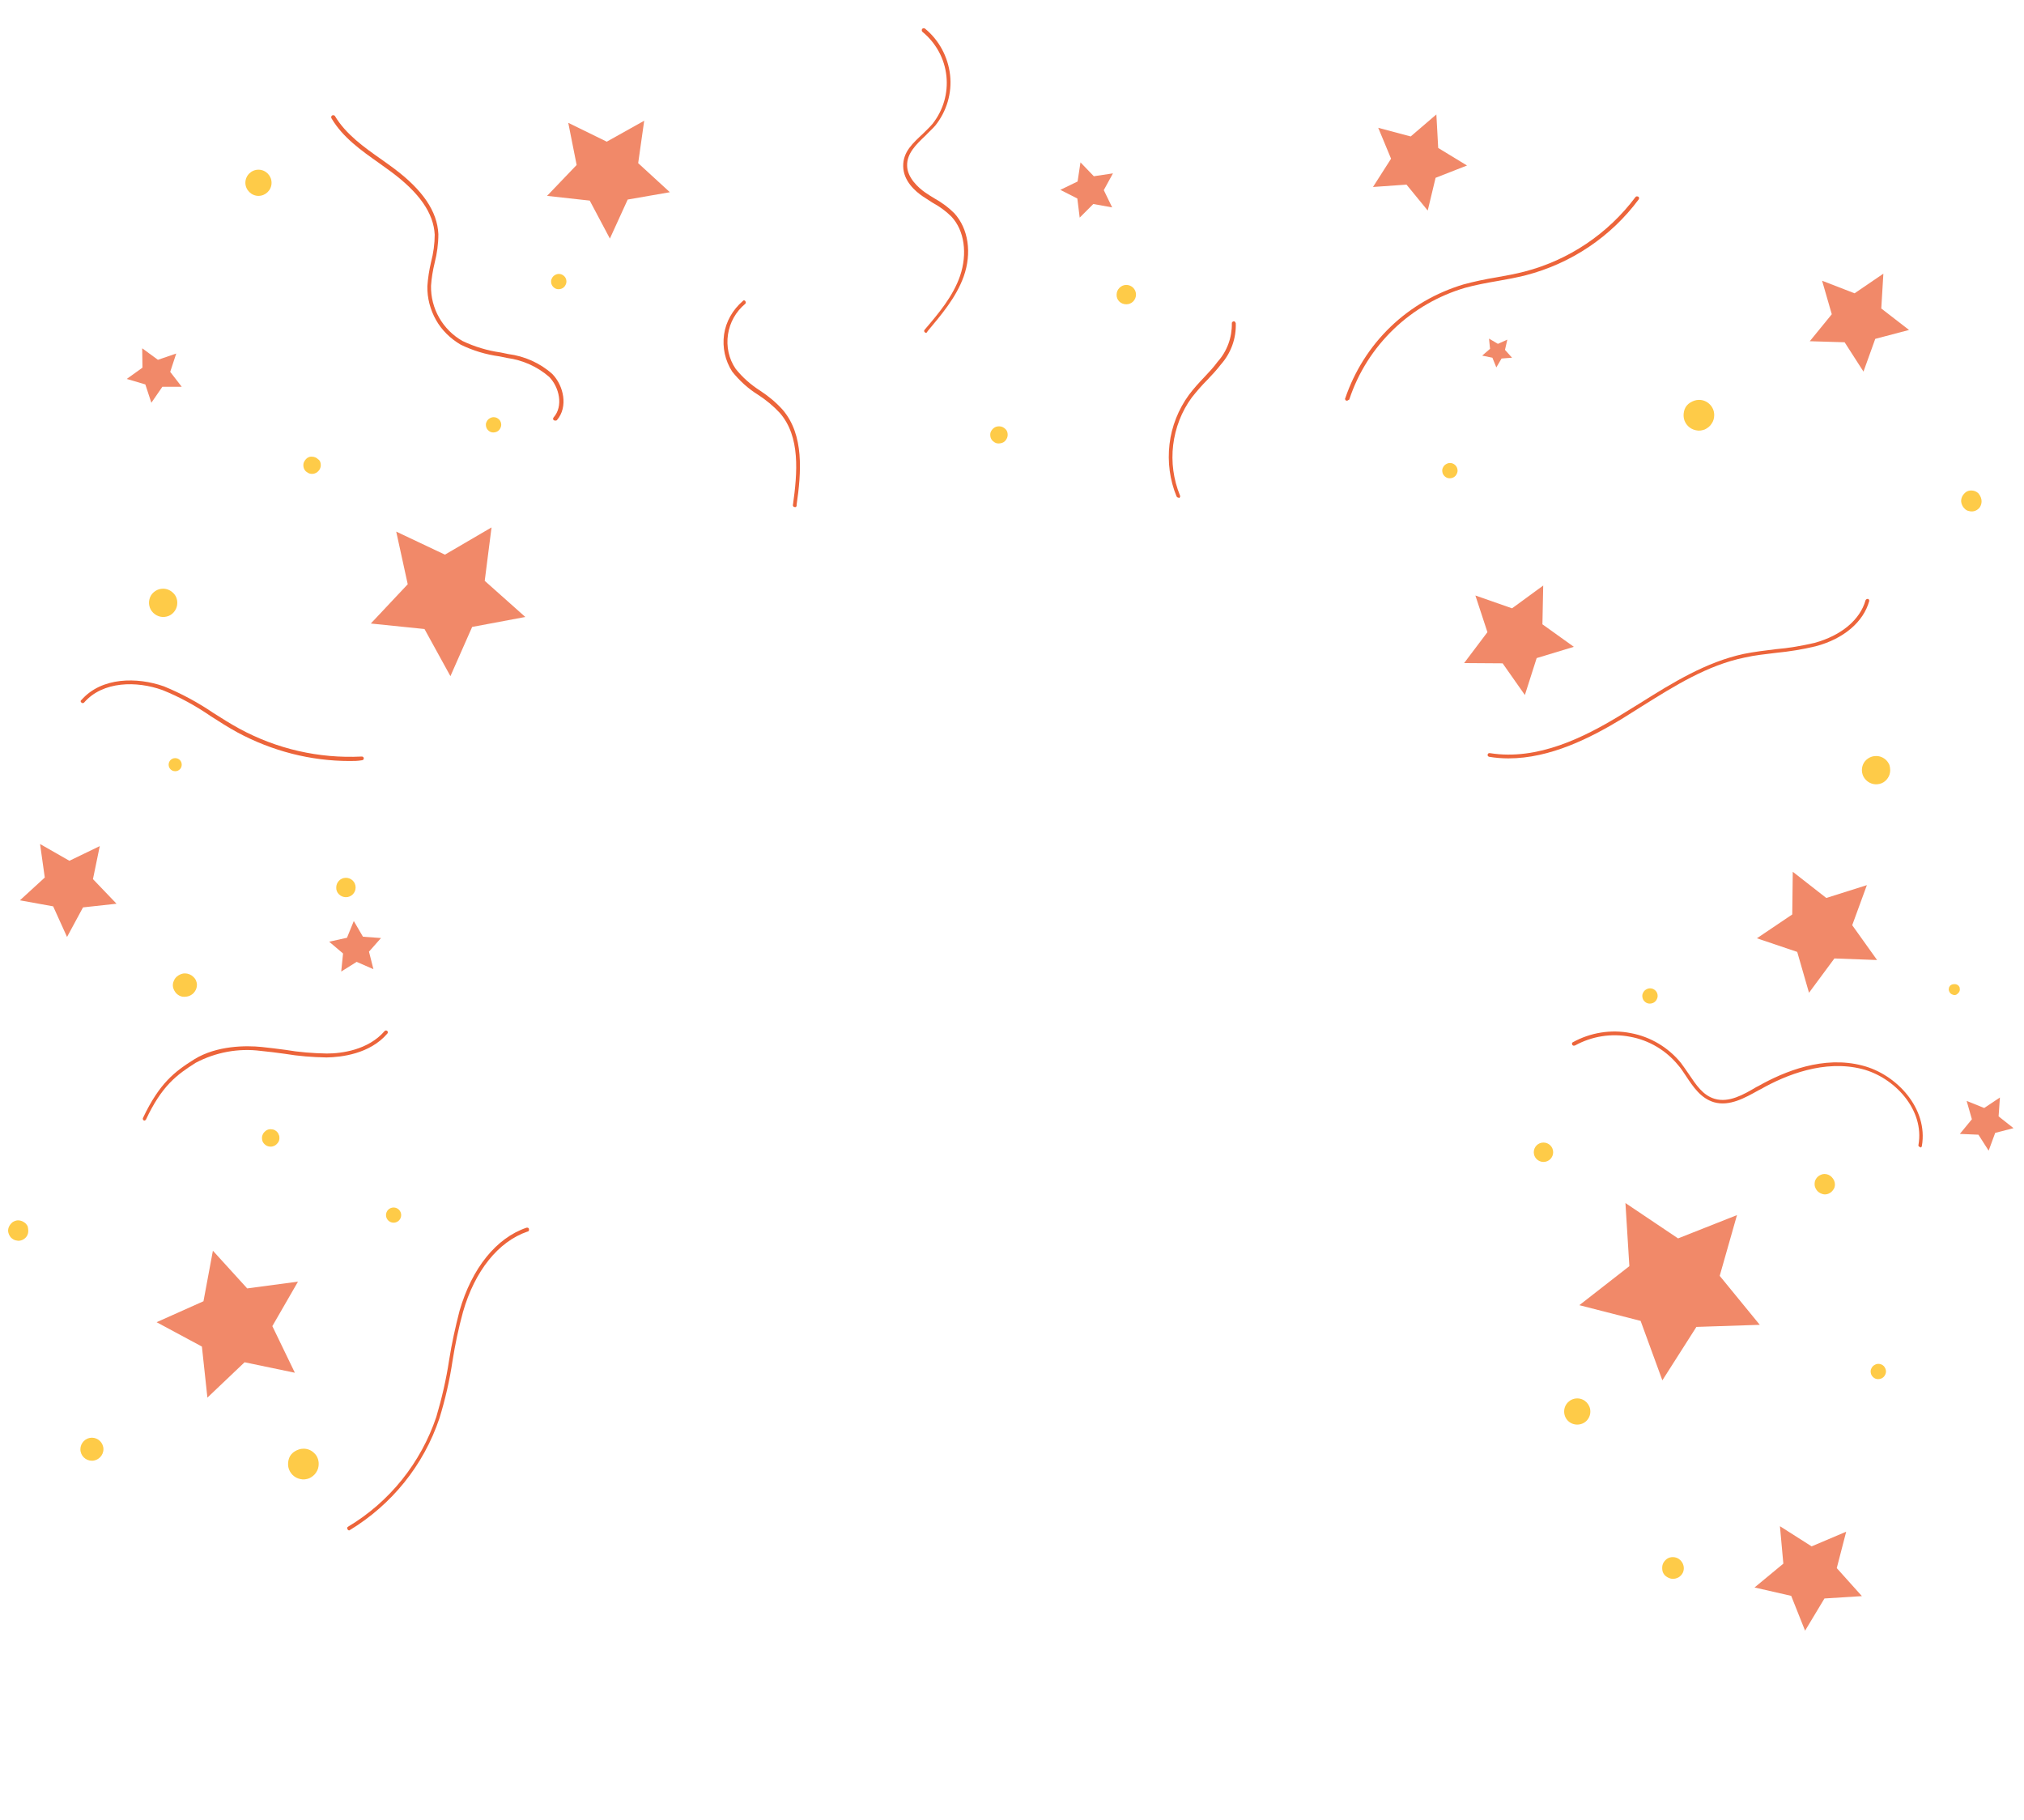 <?xml version="1.0" encoding="utf-8"?>
<!-- Generator: Adobe Illustrator 24.0.0, SVG Export Plug-In . SVG Version: 6.00 Build 0)  -->
<svg version="1.1" id="Calque_1" xmlns="http://www.w3.org/2000/svg" xmlns:xlink="http://www.w3.org/1999/xlink" x="0px" y="0px"
	 viewBox="0 0 772.9 695.1" style="enable-background:new 0 0 772.9 695.1;" xml:space="preserve">
<style type="text/css">
	.st0{clip-path:url(#SVGID_2_);}
	.st1{fill-rule:evenodd;clip-rule:evenodd;fill:#F18969;}
	.st2{fill:#EC643A;}
	.st3{fill:#FECB48;}
</style>
<g>
	<g>
		<defs>
			<rect id="SVGID_1_" x="3" y="4" width="766" height="681"/>
		</defs>
		<clipPath id="SVGID_2_">
			<use xlink:href="#SVGID_1_"  style="overflow:visible;"/>
		</clipPath>
		<g class="st0">
			<path class="st1" d="M200.6,235.6l-20.3,3.8l-8.3,18.8l-9.9-18l-20.5-2.1l14.1-15l-4.4-20.1l18.6,8.8l17.8-10.4l-2.6,20.4
				L200.6,235.6z"/>
			<path class="st1" d="M524.3,71.4l6.9-10.8l-4.9-11.8l12.4,3.3l9.8-8.4l0.7,12.8l11,6.7l-12,4.7l-3,12.5l-8.1-9.9L524.3,71.4z"/>
			<path class="st1" d="M716.8,366.6l-16.3-0.6l-9.7,13.1l-4.5-15.6l-15.4-5.2l13.5-9.1l0.2-16.3l12.8,10l15.5-4.9l-5.6,15.3
				L716.8,366.6z"/>
			<path class="st1" d="M112.6,524.2l-19.2-4l-14.2,13.5l-2.1-19.5l-17.3-9.3l17.9-8l3.6-19.3L94.4,492l19.4-2.6l-9.8,17
				L112.6,524.2z"/>
			<path class="st1" d="M711,609.5l-14.3,0.9l-7.4,12.3l-5.3-13.3l-14-3.2l11-9.1l-1.3-14.3l12.1,7.7l13.2-5.6l-3.6,13.9L711,609.5z
				"/>
			<path class="st1" d="M208.9,74.8L220.2,63L217,46.9l14.7,7.2l14.3-8l-2.3,16.2l12.1,11.1l-16.1,2.8l-6.8,14.9l-7.7-14.5
				L208.9,74.8z"/>
			<path class="st1" d="M44.5,345.1l-12.8,1.4l-6.1,11.3l-5.3-11.7l-12.7-2.3l9.5-8.7l-1.8-12.8l11.2,6.4l11.6-5.6l-2.6,12.6
				L44.5,345.1z"/>
			<path class="st1" d="M691.1,130.3l8.4-10.3l-3.7-12.8l12.4,4.8l11-7.5l-0.8,13.3L729,126l-12.9,3.4l-4.5,12.5l-7.2-11.2
				L691.1,130.3z"/>
			<path class="st1" d="M559.1,253.2l8.9-11.8l-4.6-14l14,4.9l11.9-8.7l-0.3,14.8l12,8.6l-14.2,4.3l-4.5,14.1l-8.5-12.1L559.1,253.2
				z"/>
			<path class="st1" d="M672,505.9l-24.2,0.8l-13,20.4l-8.3-22.7l-23.4-6l19.1-14.9l-1.5-24.1l20.1,13.5l22.5-8.9l-6.6,23.2
				L672,505.9z"/>
			<path class="st1" d="M69.4,147.7H62l-4.2,6.1l-2.3-7l-7.1-2.1l6-4.3l-0.1-7.4l6,4.4l7-2.4l-2.3,7L69.4,147.7z"/>
			<path class="st1" d="M748.4,433l4.6-5.6l-2-7l6.7,2.7l6-4l-0.5,7.2l5.7,4.5l-7,1.8l-2.5,6.8l-3.9-6.1L748.4,433z"/>
			<path class="st1" d="M424.7,79.2l-7.2-1.3l-5.2,5.2l-0.9-7.3l-6.5-3.3l6.6-3.2l1.1-7.3l5.1,5.3l7.3-1.1l-3.5,6.4L424.7,79.2z"/>
			<path class="st1" d="M577.4,136.6l-4,0.3l-2,3.4l-1.5-3.7l-3.9-0.8l3-2.6l-0.4-3.9l3.4,2l3.6-1.6l-0.9,3.9L577.4,136.6z"/>
			<path class="st1" d="M130.3,371l0.7-6.9l-5.3-4.5l6.8-1.5l2.6-6.4l3.5,6l6.9,0.5l-4.6,5.2l1.7,6.7l-6.4-2.8L130.3,371z"/>
			<path class="st2" d="M211.9,160.6c-0.2,0-0.4-0.1-0.5-0.2c-0.1-0.1-0.2-0.3-0.2-0.5s0.1-0.4,0.2-0.5c3.8-4.3,2.2-11.5-1.7-15.5
				c-4.5-3.9-10.1-6.4-16-7.2l-2.9-0.6c-5.2-0.7-10.2-2.2-14.9-4.5c-3.9-2.3-7.2-5.5-9.4-9.4s-3.4-8.4-3.3-12.9
				c0.2-3.1,0.7-6.2,1.4-9.2c0.9-3.4,1.4-7,1.4-10.5c-0.4-8.2-5.9-16-16.5-23.9l-4.7-3.4c-6.8-4.8-13.9-9.8-18.2-17.1
				c-0.1-0.1-0.1-0.2-0.1-0.3s0-0.2,0-0.3s0.1-0.2,0.1-0.3c0.1-0.1,0.1-0.1,0.2-0.2c0.1,0,0.2-0.1,0.3-0.1c0.1,0,0.2,0,0.3,0
				s0.2,0.1,0.3,0.1c0.1,0.1,0.1,0.1,0.2,0.2c4.2,7,11.1,11.9,17.8,16.6c1.6,1.1,3.2,2.3,4.7,3.4c11,8.2,16.6,16.4,17,25.1
				c0,3.7-0.5,7.4-1.4,10.9c-0.7,2.9-1.2,5.8-1.4,8.8c-0.1,4.3,1,8.5,3.1,12.2s5.2,6.8,8.9,8.9c4.6,2.2,9.6,3.7,14.6,4.4l2.9,0.6
				c6.2,0.8,12.1,3.4,16.8,7.6c4.4,4.5,6.1,12.6,1.8,17.6c-0.1,0.1-0.2,0.2-0.4,0.2C212.2,160.6,212,160.6,211.9,160.6z"/>
			<path class="st2" d="M133.5,290.6c-14.9,0-29.6-3.8-42.8-10.9c-3.5-1.9-6.9-4.1-10.2-6.2c-5.8-4-12-7.4-18.5-10
				c-9.7-3.5-22.7-3.5-29.9,4.8c-0.1,0.1-0.3,0.2-0.5,0.2s-0.4-0.1-0.5-0.2s-0.1-0.2-0.2-0.2c0-0.1-0.1-0.2-0.1-0.3
				c0-0.1,0-0.2,0.1-0.3c0-0.1,0.1-0.2,0.2-0.2c7.7-8.8,21.3-8.8,31.5-5.2c6.6,2.7,12.9,6.1,18.8,10.1c3.3,2.1,6.6,4.2,10.1,6.1
				c14.2,7.7,30.3,11.4,46.5,10.6c0.1,0,0.2,0,0.3,0s0.2,0.1,0.3,0.1c0.1,0.1,0.1,0.1,0.2,0.2c0,0.1,0.1,0.2,0.1,0.3
				c0,0.1,0,0.2,0,0.3c0,0.1-0.1,0.2-0.1,0.2c-0.1,0.1-0.1,0.1-0.2,0.2c-0.1,0-0.2,0.1-0.3,0.1C136.6,290.6,135.1,290.6,133.5,290.6
				z"/>
			<path class="st2" d="M133.4,584.4c-0.1,0-0.3,0-0.4-0.1c-0.1-0.1-0.2-0.2-0.3-0.3c-0.1-0.2-0.1-0.4-0.1-0.6
				c0-0.2,0.2-0.3,0.3-0.4c15.9-9.5,27.8-24.4,33.7-41.9c2.1-7.1,3.8-14.4,4.9-21.7c1-6.4,2.4-12.7,4-18.9
				c4.7-16.2,14-27.8,25.6-31.7c0.1,0,0.2,0,0.3,0s0.2,0,0.3,0.1c0.1,0,0.2,0.1,0.2,0.2c0.1,0.1,0.1,0.2,0.1,0.3c0,0.1,0,0.2,0,0.3
				c0,0.1,0,0.2-0.1,0.3c0,0.1-0.1,0.2-0.2,0.2c-0.1,0.1-0.2,0.1-0.3,0.1c-11.1,3.8-20.1,15-24.6,30.7c-1.7,6.2-3,12.4-4,18.7
				c-1.1,7.4-2.8,14.8-5,21.9C161.8,559.5,149.6,574.6,133.4,584.4L133.4,584.4z"/>
			<path class="st2" d="M733.2,438c-0.2,0-0.4-0.1-0.5-0.3c-0.1-0.2-0.2-0.4-0.1-0.5c2.4-13.5-9.3-25.9-21.6-29
				c-14.3-3.6-28.9,2.2-38.6,7.7l-0.8,0.4c-5.2,2.9-11.1,6.3-17.1,4.6c-5-1.5-7.9-5.8-10.8-10.2c-0.9-1.3-1.8-2.8-2.9-4
				c-4.6-5.6-11.1-9.5-18.3-10.8c-7.2-1.4-14.6-0.2-21,3.3c-0.2,0.1-0.4,0.1-0.6,0.1c-0.2,0-0.4-0.2-0.5-0.3
				c-0.1-0.2-0.1-0.4-0.1-0.6s0.2-0.3,0.3-0.4c6.7-3.7,14.6-5,22.1-3.5c7.6,1.4,14.4,5.5,19.2,11.4c1,1.3,1.9,2.7,2.9,4.1
				c2.9,4.3,5.5,8.3,10,9.6c5.4,1.6,11-1.6,15.9-4.5l0.8-0.4c9.9-5.6,24.9-11.7,39.7-7.8c13,3.3,25.2,16.4,22.7,30.7
				c0,0.1-0.1,0.2-0.1,0.3c-0.1,0.1-0.1,0.2-0.2,0.2c-0.1,0.1-0.2,0.1-0.3,0.1C733.5,438,733.4,438,733.2,438z"/>
			<path class="st2" d="M576,289.6c-2.4,0-4.9-0.2-7.3-0.6c-0.2,0-0.3-0.1-0.5-0.3c-0.1-0.2-0.2-0.3-0.1-0.5c0-0.1,0-0.2,0.1-0.3
				c0-0.1,0.1-0.2,0.2-0.2c0.1-0.1,0.2-0.1,0.3-0.1s0.2,0,0.3,0c18.2,2.9,36-6.1,49.5-14.3c2.6-1.6,5.2-3.2,7.8-4.8
				c12.4-7.8,25.2-15.7,39.6-18.8c4-0.8,8.1-1.3,12.2-1.8c5-0.4,10-1.3,14.8-2.4c10.2-2.8,17.4-8.8,19.5-16.3
				c0.1-0.2,0.2-0.3,0.4-0.4c0.2-0.1,0.3-0.1,0.5-0.1s0.3,0.2,0.4,0.3c0.1,0.2,0.1,0.3,0.1,0.5c-2.2,8-9.8,14.5-20.5,17.3
				c-5,1.2-10,2-15.1,2.5c-4,0.5-8.1,0.9-12,1.8C652,254,639.3,262,627,269.7c-2.6,1.6-5.2,3.3-7.8,4.9
				C607.3,281.8,592,289.6,576,289.6z"/>
			<path class="st2" d="M514.3,153h-0.2c-0.2-0.1-0.3-0.2-0.4-0.4c-0.1-0.2-0.1-0.4,0-0.5c3.5-10.3,9.4-19.7,17.3-27.3
				c7.9-7.6,17.5-13.1,27.9-16.2c4.1-1.1,8.3-2,12.6-2.7c3.5-0.6,7.2-1.3,10.7-2.2c16.9-4.4,31.8-14.4,42.3-28.4
				c0.1-0.1,0.1-0.1,0.2-0.2c0.1-0.1,0.2-0.1,0.3-0.1s0.2,0,0.3,0s0.2,0.1,0.3,0.1c0.2,0.1,0.3,0.3,0.3,0.5s0,0.4-0.1,0.5
				c-10.6,14.3-25.8,24.5-43.1,29c-3.6,0.9-7.3,1.6-10.8,2.2c-4.1,0.7-8.4,1.5-12.4,2.6c-10.2,3-19.6,8.4-27.3,15.8
				s-13.5,16.5-16.9,26.7c0,0.1-0.1,0.3-0.3,0.3C514.6,153,514.5,153,514.3,153z"/>
			<path class="st2" d="M353.7,127.1c-0.1,0-0.3,0-0.4-0.1s-0.2-0.2-0.3-0.3c-0.1-0.1-0.1-0.3-0.1-0.4s0.1-0.3,0.2-0.4
				c5.3-6.2,10.8-12.7,13.5-20.5c2.9-8.5,1.7-17.4-3.3-22.7c-2.1-2.1-4.6-3.9-7.2-5.3c-1.2-0.8-2.5-1.6-3.7-2.4
				c-2.8-1.9-7.4-5.8-7.5-11.5c-0.1-5.6,3.8-8.9,7.6-12.5c1.2-1.2,2.5-2.4,3.6-3.7c4.1-5.2,6-11.7,5.3-18.3s-4-12.6-9.1-16.8
				c-0.1-0.1-0.1-0.1-0.2-0.2c0-0.1-0.1-0.2-0.1-0.3s0-0.2,0-0.3s0.1-0.2,0.1-0.3c0.1-0.1,0.1-0.1,0.2-0.2c0.1,0,0.2-0.1,0.3-0.1
				s0.2,0,0.3,0c0.1,0,0.2,0.1,0.3,0.1c5.4,4.4,8.8,10.8,9.6,17.7s-1.3,13.9-5.6,19.3c-1.1,1.3-2.5,2.5-3.7,3.8
				c-3.7,3.5-7.2,6.9-7.1,11.5c0,4.6,4.3,8.5,6.9,10.3c1.2,0.8,2.4,1.6,3.6,2.3c2.7,1.5,5.3,3.4,7.5,5.6c5.4,5.9,6.8,15.2,3.6,24.2
				c-2.9,8.1-8.8,14.9-13.8,20.9c0,0.1-0.1,0.2-0.2,0.3C353.9,127,353.8,127.1,353.7,127.1z"/>
			<path class="st2" d="M55.3,427.9H55c-0.2-0.1-0.3-0.2-0.4-0.4c-0.1-0.2-0.1-0.4,0-0.6c6.3-13.3,12.1-17.7,19.6-22.4
				c8.6-5.3,19.8-5.3,25.7-4.7c2.9,0.3,6.1,0.7,9.1,1.1c5.2,0.9,10.5,1.3,15.8,1.4c5.6,0,15.8-1.3,22.1-8.6c0.1-0.1,0.3-0.2,0.5-0.2
				s0.4,0.1,0.5,0.2s0.2,0.3,0.2,0.5s-0.1,0.4-0.2,0.5c-6.7,7.8-17.6,9-23.2,9.1c-5.4-0.1-10.7-0.5-16-1.4c-2.9-0.4-6-0.8-9.1-1.1
				c-8.5-1.1-17.2,0.5-24.8,4.5c-7.3,4.6-13,8.8-19.1,21.8c-0.1,0.1-0.2,0.1-0.3,0.2C55.5,427.8,55.4,427.9,55.3,427.9z"/>
			<path class="st2" d="M303.4,193.6c-0.2,0-0.4-0.1-0.5-0.3s-0.2-0.4-0.1-0.5c1.7-12.2,2.9-26-5-35.1c-2.5-2.7-5.3-5-8.4-7
				c-3.7-2.3-7-5.3-9.8-8.8c-2.7-4.2-3.8-9.2-3.1-14.2c0.7-4.9,3.3-9.4,7.1-12.7c0.1-0.1,0.1-0.1,0.2-0.2s0.2-0.1,0.3-0.1
				c0.1,0,0.2,0,0.3,0.1c0.1,0,0.2,0.1,0.2,0.2c0.1,0.1,0.2,0.3,0.2,0.5s-0.1,0.4-0.2,0.5c-3.6,3-5.9,7.1-6.6,11.7
				c-0.7,4.6,0.3,9.3,2.9,13.1c2.6,3.3,5.8,6.1,9.4,8.4c3.2,2.1,6.1,4.5,8.6,7.3c8.2,9.6,7.1,23.8,5.3,36.3c0,0.1,0,0.3,0,0.4
				c0,0.1-0.1,0.2-0.2,0.3s-0.2,0.1-0.4,0.2C303.7,193.7,303.6,193.7,303.4,193.6z"/>
			<path class="st2" d="M450,190c-0.1,0-0.3,0-0.4-0.1s-0.2-0.2-0.3-0.3c-2.6-6.3-3.5-13.2-2.7-20s3.4-13.3,7.4-18.8
				c1.8-2.4,3.8-4.6,5.9-6.8c1.7-1.8,3.5-3.7,5.1-5.9c3.6-4,5.5-9.3,5.4-14.6c0-0.2,0-0.4,0.2-0.5c0.1-0.2,0.3-0.3,0.5-0.3
				s0.4,0,0.5,0.2c0.1,0.1,0.2,0.3,0.3,0.5c0.2,5.8-1.8,11.4-5.7,15.8c-1.6,2.1-3.4,4-5.2,5.9c-2.1,2.1-4,4.3-5.9,6.7
				c-3.9,5.3-6.3,11.6-7.1,18.1c-0.8,6.5,0.1,13.2,2.6,19.3c0.1,0.2,0.1,0.4,0,0.6c-0.1,0.2-0.2,0.3-0.4,0.4L450,190z"/>
			<path class="st3" d="M122.5,177.6c0,0.7-0.2,1.3-0.6,1.9c-0.4,0.5-0.9,1-1.5,1.2c-0.6,0.3-1.3,0.3-1.9,0.2s-1.2-0.5-1.7-0.9
				c-0.5-0.5-0.8-1.1-0.9-1.7c-0.1-0.6-0.1-1.3,0.2-1.9c0.3-0.6,0.7-1.1,1.2-1.5c0.6-0.4,1.2-0.6,1.9-0.5c0.9,0,1.7,0.4,2.3,1
				C122.2,175.8,122.5,176.7,122.5,177.6z"/>
			<path class="st3" d="M430.1,116.2c2.1,0,3.7-1.7,3.7-3.7c0-2.1-1.7-3.7-3.7-3.7s-3.7,1.7-3.7,3.7
				C426.3,114.6,428,116.2,430.1,116.2z"/>
			<path class="st3" d="M654.6,158.5c0,1.2-0.3,2.3-1,3.3c-0.6,1-1.6,1.7-2.6,2.2c-1.1,0.4-2.2,0.6-3.4,0.3c-1.1-0.2-2.2-0.8-3-1.6
				s-1.4-1.9-1.6-3c-0.2-1.1-0.1-2.3,0.3-3.4c0.4-1.1,1.2-2,2.2-2.6s2.1-1,3.3-1c1.6,0,3,0.6,4.1,1.7
				C654,155.5,654.6,156.9,654.6,158.5z"/>
			<path class="st3" d="M556.6,179.7c0,0.6-0.2,1.1-0.5,1.6s-0.8,0.9-1.3,1.1c-0.5,0.2-1.1,0.3-1.7,0.2c-0.6-0.1-1.1-0.4-1.5-0.8
				c-0.4-0.4-0.7-0.9-0.8-1.5s-0.1-1.2,0.2-1.7c0.2-0.5,0.6-1,1.1-1.3s1-0.5,1.6-0.5c0.8,0,1.5,0.3,2.1,0.9
				C556.3,178.2,556.6,179,556.6,179.7z"/>
			<path class="st3" d="M721.8,294.1c0,1.1-0.3,2.1-0.9,3c-0.6,0.9-1.4,1.6-2.4,2s-2.1,0.5-3.1,0.3s-2-0.7-2.8-1.5s-1.3-1.7-1.5-2.8
				c-0.2-1-0.1-2.1,0.3-3.1c0.4-1,1.1-1.8,2-2.4s1.9-0.9,3-0.9c0.7,0,1.4,0.1,2.1,0.4c0.7,0.3,1.3,0.7,1.8,1.2s0.9,1.1,1.2,1.8
				C721.7,292.7,721.8,293.4,721.8,294.1z"/>
			<path class="st3" d="M748.4,377.8c0,0.4-0.1,0.8-0.4,1.2c-0.2,0.3-0.6,0.6-0.9,0.8c-0.4,0.2-0.8,0.2-1.2,0.1s-0.8-0.3-1.1-0.6
				c-0.3-0.3-0.5-0.7-0.6-1.1s0-0.8,0.1-1.2c0.2-0.4,0.4-0.7,0.8-0.9c0.3-0.2,0.7-0.3,1.2-0.3c0.3,0,0.5,0,0.8,0.1s0.5,0.3,0.7,0.4
				c0.2,0.2,0.3,0.4,0.5,0.7C748.3,377.3,748.4,377.5,748.4,377.8z"/>
			<path class="st3" d="M633,380.3c0,0.6-0.2,1.1-0.5,1.6s-0.8,0.9-1.3,1.1s-1.1,0.3-1.7,0.2c-0.6-0.1-1.1-0.4-1.5-0.8
				s-0.7-0.9-0.8-1.5s-0.1-1.2,0.2-1.7c0.2-0.5,0.6-1,1.1-1.3s1-0.5,1.6-0.5c0.8,0,1.5,0.3,2.1,0.9C632.7,378.8,633,379.5,633,380.3
				z"/>
			<path class="st3" d="M589.4,443.7c2.1,0,3.7-1.7,3.7-3.7c0-2.1-1.7-3.7-3.7-3.7c-2.1,0-3.7,1.7-3.7,3.7
				C585.7,442.1,587.4,443.7,589.4,443.7z"/>
			<path class="st3" d="M602.3,544c2.8,0,5-2.2,5-5c0-2.7-2.2-5-5-5c-2.7,0-5,2.2-5,5S599.5,544,602.3,544z"/>
			<path class="st3" d="M720.2,523.7c0,0.6-0.2,1.1-0.5,1.6s-0.8,0.9-1.3,1.1c-0.5,0.2-1.1,0.3-1.7,0.2c-0.6-0.1-1.1-0.4-1.5-0.8
				c-0.4-0.4-0.7-0.9-0.8-1.5s-0.1-1.2,0.2-1.7c0.2-0.5,0.6-1,1.1-1.3s1-0.5,1.6-0.5c0.8,0,1.5,0.3,2.1,0.9
				C719.8,522.2,720.2,522.9,720.2,523.7z"/>
			<path class="st3" d="M643,598.8c0,0.8-0.2,1.6-0.7,2.3s-1.1,1.2-1.9,1.5c-0.8,0.3-1.6,0.4-2.4,0.2c-0.8-0.2-1.5-0.6-2.1-1.1
				c-0.6-0.6-1-1.3-1.1-2.1s-0.1-1.6,0.2-2.4c0.3-0.8,0.9-1.4,1.5-1.9c0.7-0.5,1.5-0.7,2.3-0.7c1.1,0,2.1,0.4,2.9,1.2
				C642.5,596.6,643,597.7,643,598.8z"/>
			<path class="st3" d="M121.7,559c0,1.2-0.3,2.3-1,3.3c-0.6,1-1.6,1.7-2.6,2.2c-1.1,0.4-2.2,0.6-3.4,0.3c-1.1-0.2-2.2-0.8-3-1.6
				s-1.4-1.9-1.6-3s-0.1-2.3,0.3-3.4c0.4-1.1,1.2-2,2.2-2.6s2.1-1,3.3-1c1.6,0,3,0.6,4.1,1.7C121.1,555.9,121.7,557.4,121.7,559z"/>
			<path class="st3" d="M106.7,434.6c0,0.7-0.2,1.3-0.6,1.8s-0.9,1-1.5,1.2c-0.6,0.3-1.3,0.3-1.9,0.2c-0.6-0.1-1.2-0.4-1.7-0.9
				s-0.8-1-0.9-1.7c-0.1-0.6-0.1-1.3,0.2-1.9c0.2-0.6,0.7-1.1,1.2-1.5s1.2-0.6,1.8-0.6c0.4,0,0.9,0.1,1.3,0.2
				c0.4,0.2,0.8,0.4,1.1,0.7c0.3,0.3,0.6,0.7,0.7,1.1C106.7,433.7,106.7,434.2,106.7,434.6z"/>
			<path class="st3" d="M150.3,466.9c1.6,0,2.9-1.3,2.9-2.9s-1.3-2.9-2.9-2.9s-2.9,1.3-2.9,2.9S148.7,466.9,150.3,466.9z"/>
			<path class="st3" d="M75.2,376.1c0,0.9-0.3,1.8-0.8,2.5c-0.5,0.8-1.2,1.3-2.1,1.7c-0.8,0.3-1.8,0.4-2.6,0.3s-1.7-0.6-2.3-1.2
				c-0.6-0.6-1.1-1.5-1.3-2.3s-0.1-1.8,0.3-2.6c0.3-0.8,0.9-1.5,1.7-2c0.8-0.5,1.6-0.8,2.5-0.8c1.2,0,2.4,0.5,3.2,1.3
				C74.7,373.8,75.2,374.9,75.2,376.1z"/>
			<path class="st3" d="M66.9,294.5c1.4,0,2.5-1.1,2.5-2.5s-1.1-2.5-2.5-2.5s-2.5,1.1-2.5,2.5S65.5,294.5,66.9,294.5z"/>
			<path class="st3" d="M132.1,342.6c2.1,0,3.7-1.7,3.7-3.7c0-2.1-1.7-3.7-3.7-3.7c-2.1,0-3.7,1.7-3.7,3.7
				C128.3,340.9,130,342.6,132.1,342.6z"/>
			<path class="st3" d="M67.7,230.2c0,1.1-0.3,2.1-0.9,3s-1.4,1.6-2.4,2s-2.1,0.5-3.1,0.3s-2-0.7-2.8-1.5s-1.3-1.7-1.5-2.8
				c-0.2-1-0.1-2.1,0.3-3.1s1.1-1.8,2-2.4c0.9-0.6,1.9-0.9,3-0.9c1.4,0,2.8,0.6,3.8,1.6C67.2,227.4,67.7,228.8,67.7,230.2z"/>
			<path class="st3" d="M191.4,162.2c0,0.6-0.2,1.1-0.5,1.6s-0.8,0.9-1.3,1.1c-0.5,0.2-1.1,0.3-1.7,0.2c-0.6-0.1-1.1-0.4-1.5-0.8
				c-0.4-0.4-0.7-0.9-0.8-1.5s-0.1-1.2,0.2-1.7c0.2-0.5,0.6-1,1.1-1.3s1-0.5,1.6-0.5c0.8,0,1.5,0.3,2.1,0.9
				C191.1,160.7,191.4,161.4,191.4,162.2z"/>
			<path class="st3" d="M384.8,166c0,0.7-0.2,1.3-0.6,1.9c-0.4,0.6-0.9,1-1.5,1.2s-1.3,0.3-1.9,0.2c-0.7-0.1-1.2-0.5-1.7-0.9
				c-0.5-0.5-0.8-1.1-0.9-1.7c-0.1-0.7-0.1-1.3,0.2-1.9c0.3-0.6,0.7-1.1,1.3-1.5c0.6-0.4,1.2-0.5,1.9-0.5c0.9,0,1.7,0.4,2.3,1
				C384.5,164.3,384.8,165.1,384.8,166z"/>
			<path class="st3" d="M216.3,107.5c0,0.6-0.2,1.1-0.5,1.6s-0.8,0.9-1.3,1.1s-1.1,0.3-1.7,0.2c-0.6-0.1-1.1-0.4-1.5-0.8
				s-0.7-0.9-0.8-1.5s-0.1-1.2,0.2-1.7c0.2-0.5,0.6-1,1.1-1.3s1-0.5,1.6-0.5c0.8,0,1.5,0.3,2.1,0.9C216,106,216.3,106.7,216.3,107.5
				z"/>
			<path class="st3" d="M35.1,557.8c2.4,0,4.4-2,4.4-4.4s-2-4.4-4.4-4.4s-4.4,2-4.4,4.4C30.7,555.9,32.7,557.8,35.1,557.8z"/>
			<path class="st3" d="M10.8,470c0,0.8-0.2,1.5-0.6,2.1c-0.4,0.6-1,1.1-1.7,1.4s-1.5,0.4-2.2,0.2c-0.8-0.1-1.4-0.5-2-1
				c-0.5-0.5-0.9-1.2-1.1-2c-0.2-0.7-0.1-1.5,0.2-2.2s0.8-1.3,1.4-1.8c0.6-0.4,1.4-0.7,2.1-0.7c0.5,0,1,0.1,1.5,0.3
				c0.5,0.2,0.9,0.5,1.3,0.8c0.4,0.4,0.7,0.8,0.9,1.3C10.7,468.9,10.8,469.5,10.8,470z"/>
			<path class="st3" d="M98.7,74.8c2.7,0,5-2.2,5-5c0-2.7-2.2-5-5-5c-2.7,0-5,2.2-5,5C93.7,72.5,96,74.8,98.7,74.8z"/>
			<path class="st3" d="M756.7,191.4c0,0.8-0.2,1.5-0.6,2.2c-0.4,0.6-1,1.1-1.7,1.4c-0.7,0.3-1.5,0.4-2.3,0.2
				c-0.8-0.1-1.5-0.5-2-1.1c-0.5-0.5-0.9-1.2-1.1-2c-0.2-0.8-0.1-1.5,0.2-2.3c0.3-0.7,0.8-1.3,1.4-1.8s1.4-0.7,2.2-0.7
				c1,0,2,0.4,2.7,1.1C756.3,189.4,756.7,190.4,756.7,191.4z"/>
			<path class="st3" d="M700.7,452.3c0,0.8-0.2,1.5-0.7,2.1c-0.4,0.6-1,1.1-1.7,1.4s-1.5,0.4-2.2,0.2s-1.4-0.5-2-1.1
				c-0.5-0.5-0.9-1.2-1.1-2c-0.1-0.7-0.1-1.5,0.2-2.2s0.8-1.3,1.4-1.7c0.6-0.4,1.4-0.7,2.1-0.7c1,0,2,0.4,2.7,1.1
				C700.3,450.3,700.7,451.3,700.7,452.3z"/>
		</g>
	</g>
</g>
</svg>
